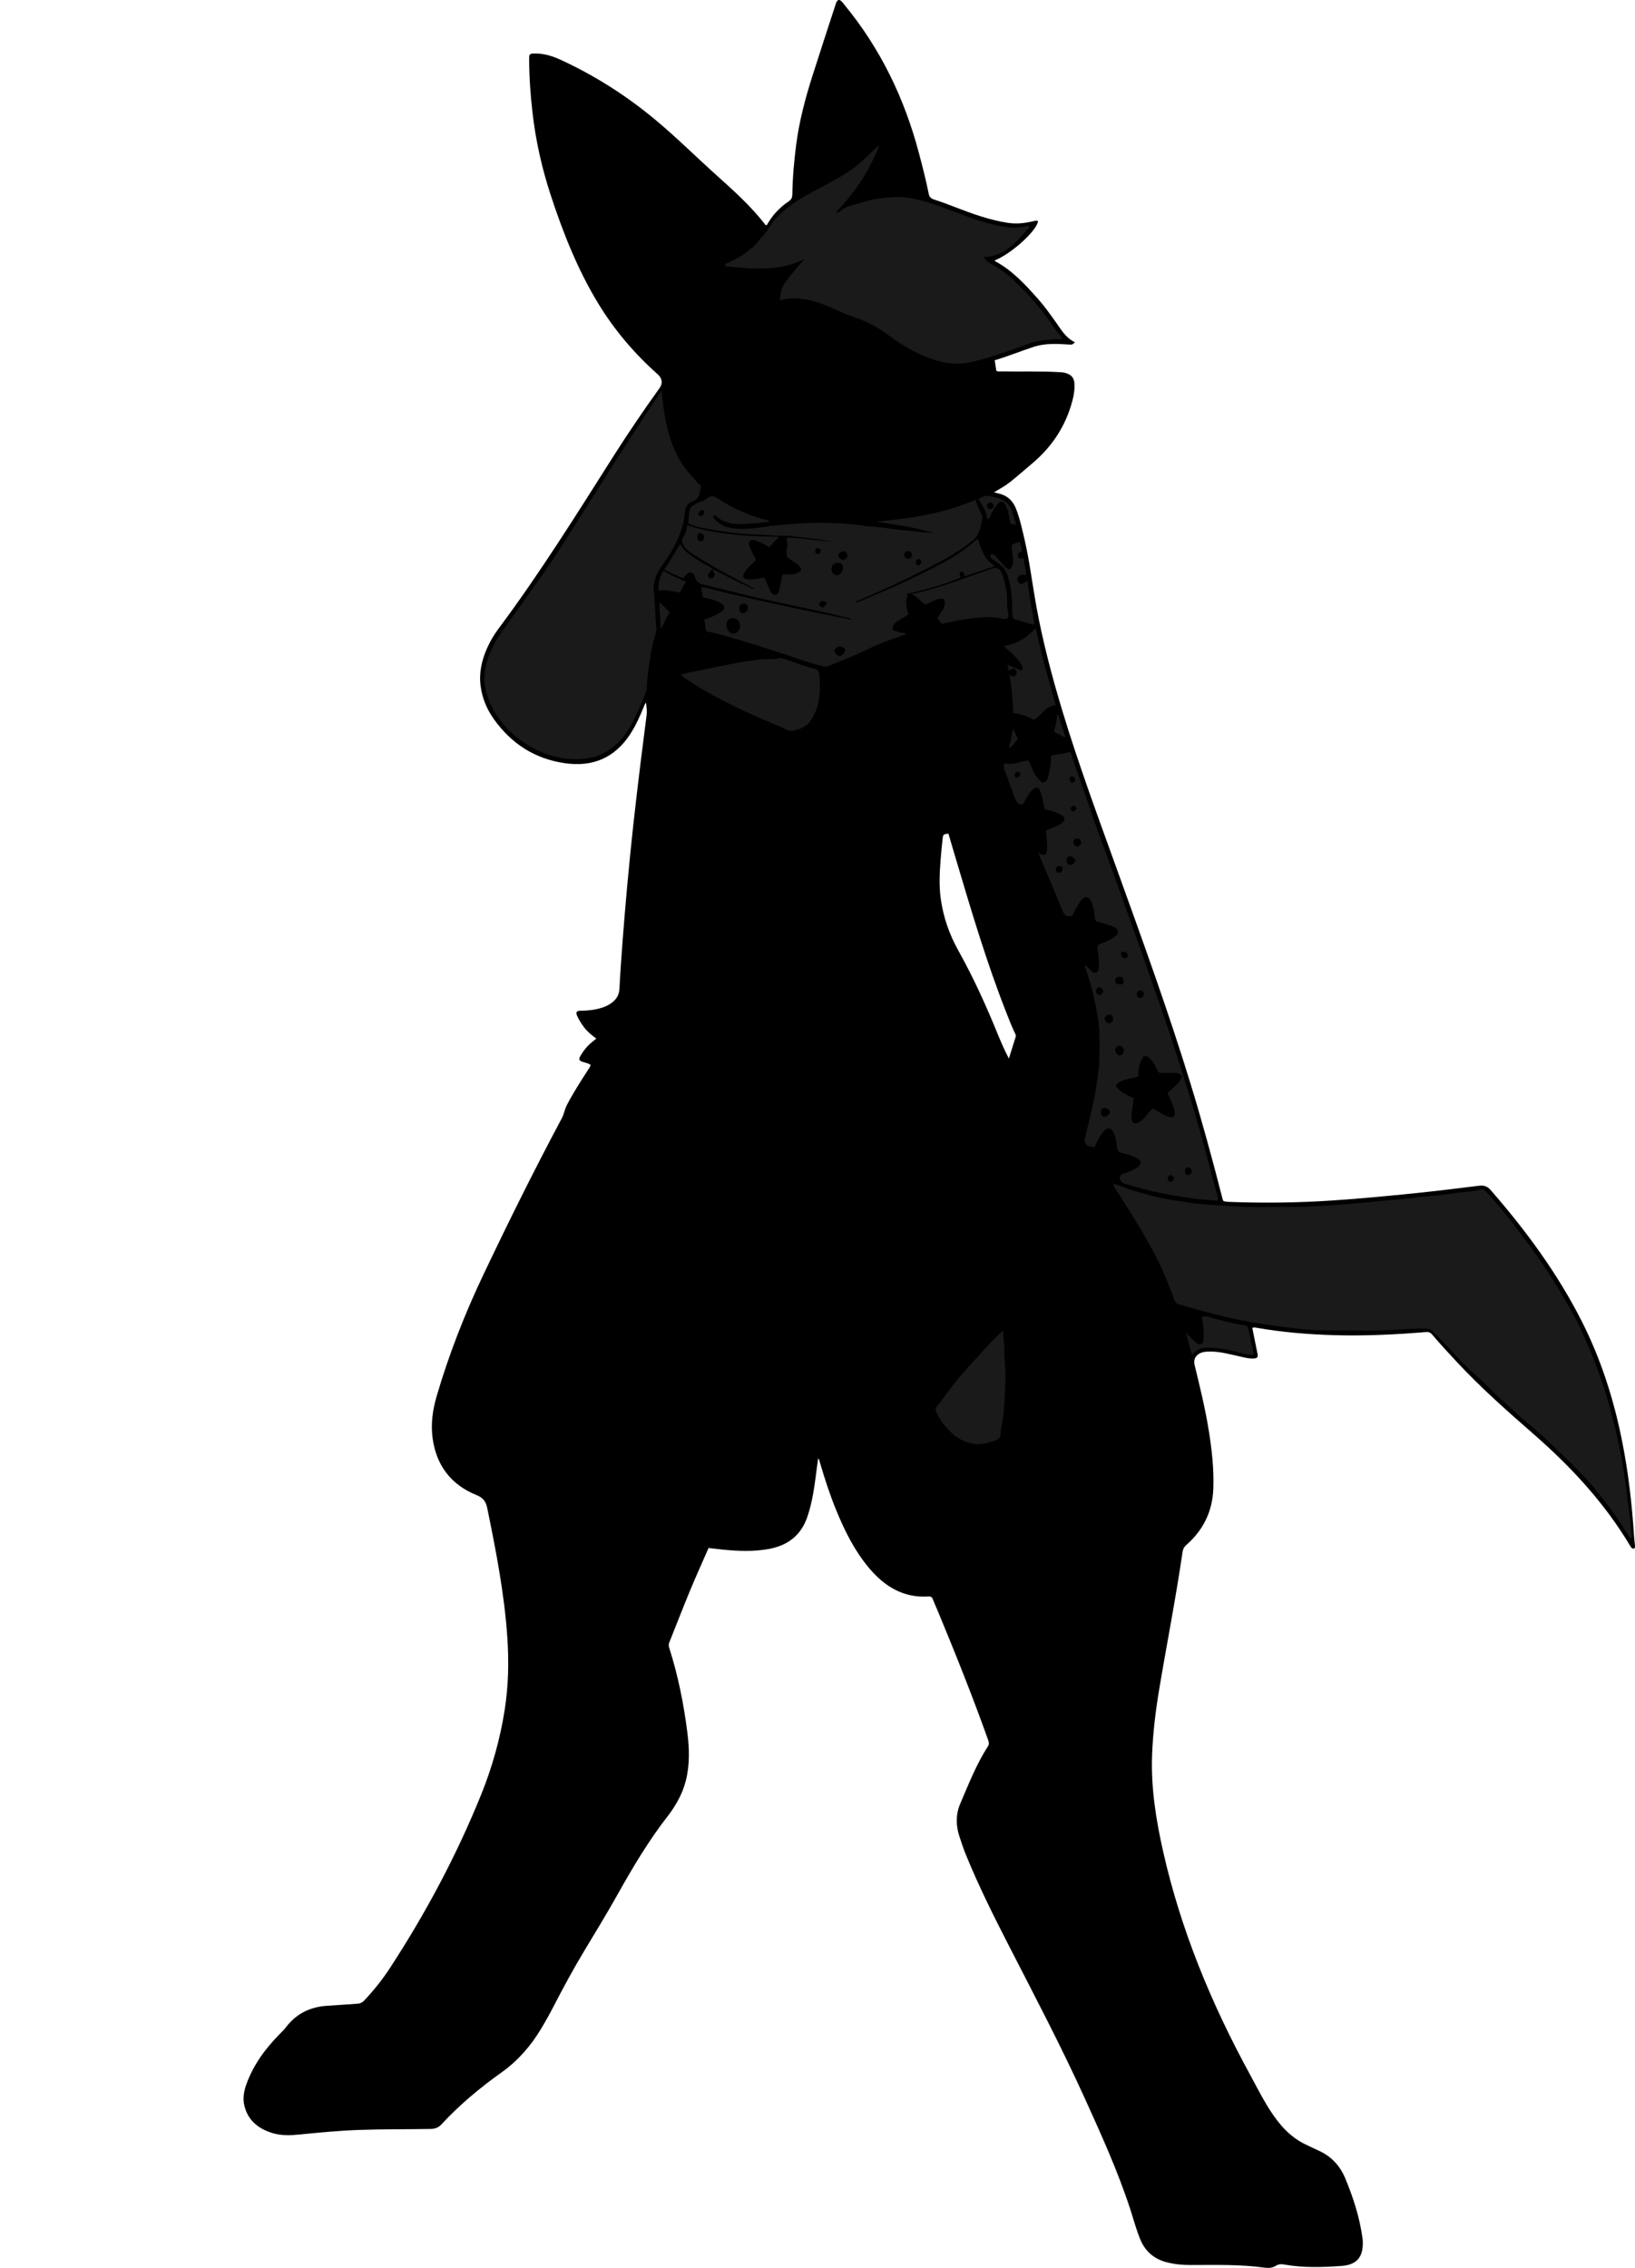 <?xml version="1.0" encoding="utf-8"?>
<!-- Generator: Adobe Illustrator 24.0.2, SVG Export Plug-In . SVG Version: 6.00 Build 0)  -->
<svg version="1.1" id="Layer_1" xmlns="http://www.w3.org/2000/svg" xmlns:xlink="http://www.w3.org/1999/xlink" x="0px" y="0px"
	 viewBox="0 0 1262.13 1750.27" style="enable-background:new 0 0 1262.13 1750.27;" xml:space="preserve">
<style type="text/css">
	.st0{fill:#1A1A1A;}
</style>
<g>
	<path d="M455.91,821.76c-1.83-1.18-3.91-1.56-5.91-2.19c-3.12-1-3.5-2.03-1.8-4.93c2.36-4.02,5.3-7.56,8.93-10.52
		c0.96-0.78,1.92-1.57,3.2-2.61c-3.45-2.52-6.63-5.05-9.14-8.27c-2.24-2.87-4.17-5.94-5.67-9.24c-1.26-2.77-0.47-3.98,2.63-3.97
		c5.53,0,10.96-0.63,16.26-2.25c2.28-0.7,4.45-1.65,6.46-2.93c4.32-2.77,7.04-6.34,7.31-11.82c0.6-12.22,1.49-24.44,2.42-36.64
		c1.08-14.19,2.24-28.39,3.55-42.56c1.47-15.91,3.04-31.82,4.77-47.7c1.74-16.01,3.69-31.99,5.63-47.98
		c1.48-12.14,3.13-24.26,4.61-36.4c0.36-2.96-0.07-5.94-0.41-9.39c-1.19,1.11-1.39,2.16-1.78,3.12c-2.96,7.3-6.17,14.47-10.48,21.09
		c-11.98,18.43-29.11,25.54-50.54,22.42c-23.1-3.36-41.24-15.06-54.71-33.99c-5.42-7.61-8.98-16.09-10.23-25.46
		c-1.38-10.37,0.87-20.1,5.06-29.49c2.35-5.27,5.29-10.22,8.72-14.83c31.94-42.79,60.15-88.06,88.73-133.1
		c11.38-17.93,23.32-35.49,35.71-52.75c2.55-3.56,1.85-7.51-1.43-10.42c-18.06-16.04-33.56-34.25-46.11-54.91
		c-15.9-26.19-27.08-54.46-36.58-83.46c-6.82-20.81-11.6-42.09-14.07-63.84c-1.55-13.66-2.56-27.36-2.57-41.12
		c0-3.94,0.34-4.23,4.24-4.31c7.31-0.16,14.03,2.05,20.54,5.06c25.99,12.02,49.95,27.26,71.99,45.53
		c16.46,13.65,31.63,28.75,47.52,43.03c13.48,12.12,27,24.2,38.14,38.63c0.13,0.16,0.42,0.2,0.85,0.38
		c2.19-3.57,4.41-7.15,7.35-10.22c2.95-3.08,6.09-5.96,9.66-8.27c2.17-1.4,2.85-3.11,2.89-5.58c0.18-12.75,1.32-25.43,2.95-38.08
		c2.31-18.02,6.93-35.49,12.4-52.74c5.88-18.54,11.99-37.01,18-55.52c0.19-0.59,0.37-1.2,0.64-1.76c1-2.11,2.34-2.34,4.05-0.67
		c0.62,0.61,1.11,1.35,1.67,2.02c28.11,33.95,46.81,72.63,58.02,115.11c2.74,10.37,5.43,20.75,7.53,31.27
		c0.49,2.47,1.67,3.7,4.12,4.48c12.11,3.89,23.75,9.13,35.9,12.93c6.79,2.12,13.65,3.91,20.7,5.02c6.55,1.03,12.94,0.45,19.31-1.06
		c1.43-0.34,2.87-0.88,4.36-0.26c-0.74,7.26-20.36,25.09-33.31,30.32c0.04,0.22,0.02,0.57,0.14,0.63
		c13.4,7.15,23.4,18.17,33.29,29.3c4.9,5.52,9.17,11.53,13.45,17.54c4.17,5.85,7.73,12.3,14.78,15.67c-1.47,2.37-3.34,1.9-5.14,1.79
		c-9-0.58-18.01-1-26.74,1.88c-9.94,3.28-19.63,7.24-29.91,10.3c0.42,2.8,0.82,5.45,1.22,8.08c1.36,0.85,2.76,0.46,4.09,0.49
		c14.99,0.33,30-0.28,44.98,0.63c1.49,0.09,2.97,0.2,4.43,0.63c4.64,1.39,6.64,3.82,6.86,8.6c0.27,5.83-1.11,11.41-2.8,16.9
		c-5.57,18.09-16.16,32.97-30.54,44.9c-5.45,4.52-10.72,9.29-16.28,13.68c-3.81,3.01-8.04,5.38-12.53,8.01
		c1.39,0.34,2.33,0.6,3.28,0.81c6.79,1.45,11.31,5.53,13.78,11.96c3.05,7.95,4.84,16.24,6.73,24.5c3.8,16.56,5.79,33.43,8.81,50.12
		c4.96,27.4,12.05,54.28,20.09,80.92c12.83,42.53,28.37,84.13,43.41,125.9c19.31,53.62,38.77,107.19,55.49,161.7
		c8.89,28.98,16.88,58.2,24.39,87.56c0.31,1.2,0.5,2.43,1.19,3.5c1.71,0.56,3.46,0.6,5.19,0.66c26.24,0.95,52.46,0.63,78.68-1.11
		c21.31-1.41,42.57-3.42,63.81-5.61c16.51-1.7,33-3.7,49.47-5.76c3.79-0.47,6.43,0.26,9.09,3.31
		c27.19,31.19,51.6,64.29,70.35,101.31c14.86,29.36,24.76,60.42,31.16,92.64c4.79,24.16,7.62,48.57,9.17,73.14
		c0.16,2.49,0.48,4.97,0.74,7.46c0.1,0.93,0.04,1.83-1.01,2.14c-0.81,0.24-1.42-0.3-1.91-0.89c-0.31-0.38-0.58-0.82-0.83-1.24
		c-19.74-33.1-45.56-60.92-74.44-86.14c-20.62-18-41.14-36.12-59.78-56.23c-6.29-6.78-12.61-13.54-18.56-20.62
		c-1.33-1.58-2.58-2.16-4.76-1.98c-23.67,1.96-47.39,3.11-71.15,2.4c-19.99-0.59-39.89-2.23-59.61-5.69
		c-0.97-0.17-1.95-0.43-3.37,0.05c1.05,5.25,2.11,10.55,3.17,15.85c0.27,1.34,0.6,2.68,0.86,4.02c0.53,2.78-0.07,3.62-2.99,3.77
		c-4.05,0.21-7.9-0.99-11.8-1.82c-6.95-1.49-13.81-3.46-21-3.51c-2.75-0.02-5.51-0.03-8.11,1.08c-3.99,1.71-5.68,5.09-4.66,9.27
		c4.12,16.97,8.28,33.93,11.03,51.19c2.32,14.57,3.94,29.21,3.43,44.01c-0.61,17.57-7.61,32.1-20.79,43.64
		c-1.71,1.5-2.61,3.03-2.94,5.28c-5.21,35.68-12.2,71.06-18.14,106.62c-2.76,16.51-4.76,33.12-5.4,49.87
		c-0.98,25.42,2.96,50.24,8.53,74.93c13.65,60.49,37.09,117.12,66.67,171.39c4.6,8.44,8.92,17.03,13.95,25.23
		c3,4.91,6.25,9.65,9.96,14.05c5.63,6.68,12.23,12.11,20.23,15.76c2.95,1.35,5.83,2.85,8.8,4.15c9.88,4.34,16.8,11.62,20.91,21.47
		c6.21,14.89,11.14,30.19,13.35,46.24c0.3,2.21,0.32,4.5,0.13,6.73c-0.75,9.08-5.82,13.99-16.24,14.74
		c-14.83,1.06-29.69,1.56-44.44-1.11c-2.25-0.41-4.28-0.29-6.4,1.05c-2.46,1.57-5.51,1.83-8.36,1.43
		c-19.02-2.67-38.15-2.07-57.26-2.07c-6.25,0-12.47-0.53-18.56-2.12c-9.58-2.49-16.4-8.15-20.27-17.33
		c-3.26-7.72-5.32-15.83-7.92-23.77c-9.65-29.47-22.44-57.64-35.23-85.81c-18.07-39.79-38.43-78.44-58.37-117.31
		c-11.73-22.87-23.24-45.86-32.98-69.68c-2.03-4.96-3.76-10.04-5.39-15.15c-2.68-8.42-2.68-16.82,0.79-24.91
		c6.44-15.01,12.37-30.29,21.29-44.1c1.24-1.91,0.78-3.42,0.14-5.24c-11.94-33.5-25.14-66.5-38.79-99.32
		c-1.25-2.99-2.62-5.94-3.77-8.97c-0.62-1.64-1.49-2.36-3.31-2.24c-19.48,1.3-34.05-7.75-46.06-22.06
		c-11.05-13.16-18.59-28.34-25.09-44.1c-5-12.12-9.03-24.58-12.72-37.15c-0.31-1.06-0.41-2.19-1.4-3.29
		c-1.35,9.43-2.29,18.68-3.95,27.83c-1.05,5.77-2.42,11.45-4.28,17.03c-4.9,14.67-15.33,22.52-30.23,25.15
		c-11.94,2.11-23.89,1.58-35.85,0.35c-3.34-0.34-6.66-0.76-10.27-1.18c-4.88,11.18-9.88,22.18-14.5,33.33
		c-5.44,13.14-10.53,26.42-15.83,39.61c-0.55,1.36-0.56,2.52-0.11,3.92c6.87,21.45,11.28,43.45,14.09,65.76
		c1.55,12.3,1.88,24.66-1.19,36.87c-1.41,5.61-3.57,10.9-6.4,15.92c-2.15,3.81-4.48,7.53-7.17,10.97
		c-15.13,19.35-27.6,40.4-39.57,61.78c-8.17,14.6-16.96,28.85-25.55,43.2c-8.28,13.82-15.97,27.97-23.35,42.29
		c-3.09,5.99-6.39,11.87-9.86,17.65c-7.89,13.12-17.79,24.43-30.28,33.35c-16.73,11.94-32.48,25-46.44,40.13
		c-2.4,2.6-5.08,3.53-8.56,3.59c-18.24,0.3-36.49,0.09-54.73,0.73c-15.37,0.54-30.65,1.98-45.94,3.51
		c-7.23,0.73-14.53,1.04-21.56-1.16c-10.63-3.33-18.59-9.65-21.38-20.99c-1.38-5.62-0.4-11.19,1.53-16.56
		c5.46-15.25,14.92-27.87,26.18-39.26c1.5-1.51,3.02-2.97,4.31-4.68c8.14-10.8,19.16-15.98,32.51-16.71
		c7.61-0.42,15.2-1.09,22.81-1.54c2.15-0.13,3.74-0.98,5.2-2.52c7.41-7.83,14.1-16.24,19.98-25.25
		c27.61-42.36,51.33-86.79,70.28-133.69c8.58-21.23,14.72-43.2,18.22-65.85c2.82-18.23,3.21-36.55,1.99-54.94
		c-2.25-33.84-8.73-67.01-15.52-100.16c-1.11-5.42-3.26-8.08-8.34-10.14c-19.71-8.01-31.03-22.94-33.87-44
		c-1.49-11.04,0.09-21.93,3.22-32.58c9.41-32.03,21.52-63.05,35.83-93.16c19.39-40.8,39.47-81.28,60.75-121.15
		c1.67-3.12,2.21-6.94,3.93-10.24c4.74-9.1,10.27-17.71,15.82-26.32C454.34,824.94,455.57,823.63,455.91,821.76z M732.1,643.31
		c-3.94,0.62-4.07,0.61-4.44,3.86c-0.62,5.45-1.13,10.92-1.56,16.39c-0.76,9.84-1.27,19.67,0.04,29.52
		c1.92,14.4,6.6,27.91,13.65,40.52c11.64,20.83,21.46,42.49,30.44,64.57c2.53,6.22,5.22,12.38,8.58,18.77
		c1.83-5.89,3.49-11.35,5.24-16.79c0.41-1.28-0.29-2.2-0.74-3.16c-2.41-5.07-4.44-10.3-6.49-15.52
		c-14.99-38.07-26.62-77.25-38.29-116.42C736.37,657.79,734.24,650.53,732.1,643.31z"/>
</g>
<g>
	<path class="st0" d="M859.9,913.8c4.8,1.07,9.15,3.26,13.75,4.66c10.64,3.23,21.33,6.17,32.36,7.86c7.65,1.17,15.27,2.38,23,3.05
		c7.15,0.62,14.31,0.94,21.44,1.5c16.7,1.29,33.4,0.42,50.09,0.54c6.56,0.04,13.15-0.44,19.71-0.77c7.15-0.36,14.32-0.82,21.44-1.52
		c6.85-0.68,13.74-1.05,20.58-1.92c3.75-0.48,7.65-0.62,11.44-1.03c6.23-0.67,12.51-0.87,18.69-2.03c2.52-0.47,5.16-0.58,7.72-0.75
		c9.59-0.67,19.07-2.22,28.61-3.28c4.71-0.52,9.53-0.73,14.18-2.02c1.5-0.41,2.75,0.17,3.98,1.36c4.65,4.48,8.58,9.6,12.75,14.49
		c5.48,6.44,10.54,13.25,15.64,20c9.52,12.6,18.56,25.53,26.77,39.05c6.36,10.48,12.63,21.02,17.85,32.09
		c9.29,19.68,16.97,39.97,22.78,60.99c2.99,10.84,5.58,21.76,7.82,32.74c1.69,8.25,2.93,16.64,4.14,25.02
		c1.28,8.86,2.25,17.77,3.48,26.64c0.71,5.09,0.74,10.29,1.48,15.41c0.05,0.35-0.51,0.79-0.92,1.4
		c-3.71-5.63-7.21-11.18-10.97-16.55c-4.85-6.93-9.94-13.68-15.29-20.26c-9.69-11.93-20.81-22.47-31.84-33.05
		c-8.01-7.68-16.18-15.26-24.9-22.18c-2.51-1.99-4.79-4.31-7.13-6.49c-3.73-3.47-7.54-6.85-11.33-10.23
		c-6.06-5.39-11.38-11.54-17.49-16.8c-12.02-10.34-21.88-22.79-33.3-33.72c-2.19-2.1-3.92-2.75-6.57-2.75
		c-7.33,0.02-14.67,0.48-21.96,0.94c-19.2,1.22-38.4,0.39-57.59,0.44c-6.87,0.02-13.83-0.69-20.68-1.48
		c-11.68-1.35-23.34-2.91-34.94-4.99c-15.18-2.72-30.06-6.52-44.87-10.71c-3.28-0.93-6.52-2.02-9.81-2.89
		c-1.85-0.48-2.83-1.5-3.48-3.3c-4.79-13.37-10.27-26.46-17.07-38.94c-6.2-11.38-12.84-22.51-19.85-33.43
		c-3.17-4.94-6.19-9.97-9.45-14.85C859.89,915.63,859.35,915.04,859.9,913.8z"/>
	<path class="st0" d="M510.87,301.27c0.71,10.89,2.22,21.57,5.01,32c3.47,12.94,9.06,24.83,18.56,34.59c2.3,2.36,3.88,5.4,6.92,7.01
		c-0.35,1.57-0.74,2.98-0.98,4.41c-0.61,3.66-1.99,6.43-6,7.67c-3.85,1.19-5.35,4.82-5.67,8.39c-1.42,15.58-8.62,28.6-17.49,40.95
		c-4.42,6.16-7.47,13.02-6.49,20.59c1.19,9.21,0.98,18.47,1.88,27.68c0.31,3.23-1.28,6.66-2.12,9.97
		c-1.72,6.77-2.77,13.66-3.69,20.58c-0.69,5.26-1.45,10.5-1.47,15.82c-0.01,2.01-0.97,3.83-1.68,5.59
		c-2.5,6.24-5.12,12.45-8.11,18.46c-3.51,7.05-7.6,13.82-13.51,19.18c-6.16,5.59-13.2,9.55-21.61,10.9
		c-13.17,2.11-25.66,0.09-37.79-5.29c-9.1-4.04-17.18-9.56-24.11-16.57c-9.5-9.62-16.09-21.04-18.27-34.53
		c-0.95-5.88,0.12-11.83,1.59-17.61c2.55-10.02,8.03-18.54,13.94-26.82c9.81-13.75,19.67-27.46,29.39-41.28
		c10.84-15.42,20.6-31.54,30.79-47.38c12.51-19.44,24.54-39.17,37.22-58.51C495,325.15,502.74,313.14,510.87,301.27z"/>
	<path class="st0" d="M820.07,260.71c-1.02,1.7-2.55,1.11-3.82,1.09c-4.96-0.08-9.81,0.62-14.69,1.41
		c-6.49,1.04-12.31,3.94-18.4,6.05c-11.53,4-23.09,8-35.05,10.45c-10.62,2.17-20.93,0.39-31.07-3.46
		c-9.81-3.73-18.9-8.59-27.33-14.81c-9.27-6.84-18.9-13.05-30.03-16.59c-7.69-2.45-14.84-6.27-22.33-9.26
		c-8.88-3.54-18-5.84-27.64-5.21c-2.41,0.16-4.8,0.82-7.56,1.31c0.07-5.38,1.38-10.35,4.64-14.64c4.53-5.97,9.28-11.76,14.55-17.28
		c-19.96,10-40.78,7.92-61.81,5.55c0.34-2.19,1.85-2.25,2.84-2.69c7.27-3.17,13.84-7.44,19.67-12.75c2.44-2.22,4.23-5.14,6.55-7.52
		c4.57-4.67,7.14-10.8,11.85-15.42c6.3-6.18,13.31-11.29,20.95-15.57c8.76-4.91,17.69-9.51,26.43-14.46
		c7.28-4.13,14.06-9,20.1-14.83c3.56-3.43,7.01-6.98,10.96-10.13c-7.57,19.58-18.91,36.69-33.43,51.69
		c1.31,1.38,2.35,0.09,2.75-0.31c4.05-4.06,9.56-4.86,14.62-6.32c5.72-1.65,11.42-3.62,17.48-4.06c5.35-0.38,10.55-1.25,16.06-0.81
		c13.3,1.05,25.45,5.69,37.7,10.29c11.42,4.29,22.77,8.84,34.75,11.37c7.95,1.68,15.99,2.93,24.06,0.47
		c0.31-0.09,0.72,0.01,1.04,0.14c0.21,0.08,0.34,0.35,0.78,0.83c-9.74,10.6-18.3,22.83-35.24,23.11c1.76,3.35,4.81,4.86,7.65,6.45
		c6.39,3.58,12.01,8.08,17.25,13.17c11.3,10.95,21.42,22.85,30.11,35.98C816.1,256.4,818.22,258.5,820.07,260.71z"/>
	<path class="st0" d="M550.26,439.49c4.43,1.52,8.39,3.97,12.48,6.19c5.82,3.15,12.09,5.41,17.84,8.71
		c0.44,0.25,0.95,0.24,1.69-0.17c-6.89-3.65-13.64-7.18-20.34-10.8c-9.69-5.23-19.2-10.76-28.46-16.72
		c-1.45-0.93-2.75-2.17-3.91-3.35c-2.53-2.57-4.34-5.41-1.87-9.42c1.53-2.5,2.57-5.46,2.7-8.47c23.28,7.22,46.78,8.52,71.09,8.77
		c-1.64,1.68-2.94,2.95-4.17,4.27c-1.19,1.28-2.32,2.62-3.38,3.82c-3.96-2.39-7.64-4.19-11.63-5.46c-1.69-0.54-2.61,0.11-3.59,0.86
		c-1.02,0.78-0.69,1.97-0.3,3.08c1.08,3.12,2.38,6.14,4.17,8.92c1.06,1.65,0.82,2.83-0.63,4.2c-2.71,2.54-5.5,5.05-7.44,8.28
		c-1.7,2.83-0.65,4.75,2.7,4.88c4.19,0.17,8.36,0,12.67-1.56c1.33,2.92,2.64,5.77,3.95,8.63c0.05,0.11,0,0.26,0.05,0.37
		c0.93,2.02,1.79,4.33,4.37,4.5c3.01,0.2,2.91-2.69,3.42-4.47c1-3.51,1.52-7.16,2.29-11.01c4.87-0.7,10.61,1.04,14.69-3.69
		c-1.02-2.65-2.75-4.4-5.07-5.78c-2.21-1.31-4.24-2.92-6.18-4.27c0-2.51-0.72-5.28,0.18-7.34c1.15-2.64-1.1-4.85,0.22-7.62
		c12.05,0.59,24.16,2.43,36.34,3.59c-5.83-1.14-11.65-2.15-17.52-2.93c-5.72-0.76-11.54-0.79-17.19-2.09
		c-0.36-0.08-0.75-0.07-1.12-0.04c-8.6,0.5-17.14-0.7-25.72-0.92c-6.97-0.18-13.98-0.92-20.95-1.91c-6.68-0.95-13.37-1.8-19.96-3.22
		c-3.55-0.76-7.17-1.49-10.38-3.59c0.56-3.29,0.14-6.61,1.03-9.85c0.41-1.49,0.95-2.55,2.27-3.49c1.94-1.36,4.01-2.42,6.18-3.21
		c1.75-0.63,3.63-1.22,4.93-2.38c3.29-2.95,5.95-1.73,9.1,0.32c11.45,7.48,23.8,13,37.13,16.22c0.49,0.12,0.96,0.16,1.35,0.54
		c0.25,0.25,0.55,0.44,0.89,0.71c-8.06,1.08-16.01,1.95-24.06,1.82c-6.26-0.1-11.89-1.47-16.73-5.6c-0.68-0.58-1.56-1.15-2.84-1.05
		c-0.05,1.62,0.78,2.74,1.85,3.74c3.39,3.17,7.22,5.17,11.94,5.97c4.48,0.76,8.93,0.78,13.36,0.54c5.51-0.3,10.99-1.18,16.46-1.97
		c2.31-0.34,4.7-0.58,6.95-0.72c4.07-0.26,8.15-0.76,12.2-1.09c9.96-0.83,19.92-0.92,29.85-0.49c7.85,0.34,15.77,0.64,23.57,2.02
		c2.78,0.49,5.64,0.38,8.48,0.72c5.98,0.71,11.95,1.46,17.91,2.3c5.36,0.75,10.84,0.79,16.17,1.68c4.01,0.67,8.09,0.22,12.05,1.17
		c-14.62-4.89-29.87-6.6-45.02-9.07c26.2-2.4,52.09-6.03,76.66-16.85c1.22,4.16,2.76,7.47,4.5,10.67c0.99,1.82,0.89,3.75,0.54,5.45
		c-1.19,5.68-2.15,11.19-7.34,15.42c-14.83,12.08-31.99,19.97-48.89,28.35c-12.71,6.31-25.61,12.24-38.77,17.59
		c-0.92,0.38-2.05,0.66-2.89,2.02c3.61-0.88,6.65-2.39,9.73-3.68c13.09-5.48,26.12-11.11,38.86-17.39
		c11.98-5.9,23.97-11.73,34.93-19.45c3.83-2.7,7.24-5.88,11.1-8.79c2.86,7.88,4.9,16.25,13.46,20.96
		c-8.36,2.79-16.04,5.36-24.03,8.03c0.65-1.93-0.15-3.05-1.89-3.76c-2.31,1.15-1.35,2.95-0.77,4.72
		c-13.64,5.62-27.82,9.47-42.18,12.69c0.2,0.75,0.87,0.45,1.46,0.91c-2.66,4.89-0.57,9.83,0.3,14.77c-3.15,2.02-6.22,3.99-9.3,5.95
		c-1.33,0.84-2.15,2.13-2.57,3.53c-0.41,1.37-0.25,2.76,1.62,3.15c2.26,0.47,4.32,1.87,6.77,1.53c0.67-0.09,1.2,0.23,1.66,1.03
		c-4.37,1.94-8.98,3.2-13.43,4.84c-5.74,2.13-11.36,4.52-16.85,7.18c-9.91,4.8-20.18,8.73-30.35,12.91
		c-0.96,0.39-1.86,0.12-2.87-0.1c-9.94-2.15-19.42-5.8-29.04-8.96c-17.85-5.87-35.73-11.65-53.92-16.41
		c-2.36-0.62-4.72-1.32-7.11-1.33c-2.16-2.72-0.57-6.16-2.43-9.04c4.54-1.81,8.85-3.39,12.78-5.81c3.99-2.46,4.17-4.83,0.19-7.24
		c-3.6-2.17-7.68-3.17-11.73-4.02c-1.66-0.35-2.54-0.9-2.4-2.6c0.16-1.83-1.63-3.48-0.09-5.87c37.82,9.55,76.23,17.52,114.7,25.23
		c0.06-0.26,0.11-0.52,0.17-0.77c-6.63-1.6-13.24-3.26-19.89-4.77c-7.26-1.65-14.56-3.16-21.85-4.74
		c-11.22-2.43-22.46-4.76-33.64-7.35c-11.65-2.71-23.25-5.65-34.84-8.59c-0.85-0.22-1.71-0.22-2.54-0.45
		c-3.47-0.97-6.61-1.61-7.73-6.32c-1.07-4.5-5.03-4.45-7.78-0.41c-0.28,0.4-0.43,0.88-0.93,1.16c-2.76,0.03-4.85-1.95-7.38-2.74
		c-2.53-0.78-4.82-2.32-7.6-3.72c4.45-6.39,8.16-12.91,12.27-19.63c4.28,7.43,11.38,10.7,17.78,14.88c2.53,1.65,5.63,2.41,7.62,4.88
		c-1.97-0.18-1.92,1.94-3.07,2.75c-1.16,0.82-1.06,2.22-0.19,3.3c0.83,1.02,2.18,1.02,3.03,0.33c0.96-0.77,1.94-1.87,1.3-3.43
		C551.02,441.53,550.22,440.67,550.26,439.49z M565.86,477.06c-3.17-0.04-4.92,1.68-5.04,4.97c-0.13,3.44,2.41,6.92,5.11,7.02
		c2.78,0.1,5.35-2.7,5.39-5.89C571.37,479.73,569.02,477.1,565.86,477.06z M650.81,438.29c-0.07-2.52-1.3-3.96-3.38-3.97
		c-3.49-0.02-5.64,1.87-5.61,4.92c0.02,2.65,2.21,4.92,4.58,4.75C648.5,443.84,650.88,440.76,650.81,438.29z M652.33,501.45
		c-0.11-1.91-2.38-1.93-3.88-2.52c-1.46-0.57-4.26,1.71-4.36,3.15c-0.11,1.51,2.03,4,3.56,4.14
		C649.72,506.43,652.19,504.2,652.33,501.45z M577.32,469.17c-0.01-2.27-1.21-3.41-3.5-3.35c-1.85,0.05-3.48,1.89-3.14,4.11
		c0.22,1.44,0.55,3.29,2.74,3.38C575.3,473.38,577.33,471.24,577.32,469.17z M651.28,425.31c-2.07,0.07-4.54,2.38-4.13,3.59
		c0.56,1.66,1.69,3.01,3.64,3.14c1.57,0.1,3.87-2.14,3.43-3.51C653.7,426.92,652.88,425.3,651.28,425.31z M704.11,428.1
		c-0.44-1.66-1.33-2.92-3.28-2.74c-1.65,0.16-2.76,1.14-2.74,2.9c0.02,1.9,1.11,3.01,3.01,3.01
		C703.05,431.27,703.87,429.98,704.11,428.1z M540.49,411.09c-2.28,1.3-2.62,3.06-1.88,4.92c0.37,0.92,1.21,1.98,2.53,1.75
		c1.3-0.23,2.24-1.12,2.39-2.43C543.77,413.09,542.56,411.76,540.49,411.09z M632.01,466.67c2.89,3.04,3.1,2.99,6.55-1.36
		C634.76,463.05,634.08,463.17,632.01,466.67z M633.56,424.97c-0.01-1.23-0.8-1.84-2.31-1.92c-1.61-0.08-1.96,1.31-1.98,2.12
		c-0.02,1.03,0.3,2.46,2.06,2.39C632.88,427.51,633.58,426.78,633.56,424.97z M709.63,431.34c-2.64,0.48-3.09,2.12-2.38,3.89
		c0.52,1.3,2.12,1.36,3.06,0.45C711.91,434.14,711.17,432.67,709.63,431.34z M543.43,394.01c-2.34-0.52-3.8,0.26-4.27,2.36
		c-0.25,1.09,0.6,2.01,1.7,1.87C543.07,397.96,543.84,396.46,543.43,394.01z"/>
	<path class="st0" d="M837.74,744.68c1.71,1.68,3.13,3.19,4.69,4.55c1,0.88,2.2,1.95,3.61,1.4c1.47-0.58,1.95-1.91,2.08-3.61
		c0.33-4.64,0.16-9.21-0.75-13.77c-0.24-1.19-0.04-2.47-0.04-3.83c3.96-1.99,8.33-2.98,11.9-5.61c0.19-0.14,0.52-0.14,0.66-0.31
		c1.21-1.47,3.64-2.28,3.08-4.72c-0.48-2.1-2.33-3.19-4.19-3.85c-3.44-1.23-6.81-2.66-10.48-3.2c-2.03-0.3-3.09-1.66-3.27-3.82
		c-0.31-3.66-0.82-7.29-2.22-10.73c-0.09-0.22-0.06-0.5-0.16-0.72c-0.79-1.71-1.72-3.64-3.57-4.01c-2.12-0.42-3.72,1.29-4.85,2.89
		c-2.61,3.69-4.87,7.62-6.63,11.72c-4.12,0.3-5.71-0.17-7.24-3.89c-6.16-14.98-12.52-29.88-18.92-45.09c5.5,3.1,6.7,2.21,6.92-4.07
		c0.15-4.35-0.72-8.62-0.85-12.97c3.84-2.2,8.18-2.88,11.67-5.52c3.56-2.7,3.56-4.94-0.57-6.96c-3.84-1.88-7.88-3.27-12.33-3.96
		c-0.58-4.69-1.57-9.32-3.23-13.8c-1.29-3.47-3.11-3.95-5.92-1.44c-2.91,2.6-4.31,6.23-6.42,9.38c-0.47,0.7-0.43,1.77-1.76,2.11
		c-3.47,0.17-4.43-2.37-5.66-5.39c-2.81-6.9-4.89-14.07-7.77-20.94c-0.76-1.82-1.04-3.68,0.2-5.45c6.27,1.7,11.91-1.42,17.92-2.29
		c2.66,3.72,3.29,8.58,6.28,12.3c0.76,0.95,1.55,1.9,2.35,2.81c0.99,1.11,2.01,2.43,3.76,1.85c1.83-0.61,2.57-2.25,2.98-3.96
		c1.31-5.37,2.43-10.78,2.33-16.56c4.74-1.61,9.91-1.17,14.56-3.13c1.29,1.72,1.59,3.82,2.27,5.76c3.48,9.9,6.91,19.82,10.35,29.73
		c3.73,10.71,7.23,21.5,11.24,32.11c5.95,15.75,11.53,31.63,17.26,47.46c5.77,15.94,11.49,31.91,17.09,47.92
		c4.68,13.36,9.18,26.78,13.93,40.12c4.99,14.03,9.4,28.25,13.93,42.43c6.72,21.02,13.09,42.16,18.79,63.49
		c3.05,11.43,6.01,22.88,9.19,34.28c0.84,3.01,0.07,3.67-3.02,3.1c-3.28-0.61-6.63-0.44-9.96-0.83c-10.73-1.25-21.34-2.99-31.93-5.1
		c-9.12-1.82-18.01-4.41-26.9-7.07c-1.87-0.56-3.18-1.58-3.54-3.55c-0.35-1.88-0.04-3.26,2.19-3.92c3.99-1.19,7.81-2.83,11.26-5.23
		c3.29-2.29,3.22-4.81-0.25-6.8c-3.32-1.9-6.88-3.08-10.63-3.9c-4.25-0.93-4.26-1.47-4.97-5.9c-0.65-4.05-1.1-8.25-3.64-11.76
		c-1.45-2-3.3-2.25-5.2-0.63c-3.18,2.72-4.94,6.4-6.79,10.02c-0.61,1.19-1.19,2.4-1.77,3.57c-2.7-0.71-5.74-0.27-7.21-3.54
		c-0.45-1.01-0.48-1.57-0.23-2.6c2.57-10.68,5.21-21.35,7.41-32.11c1.12-5.51,1.76-11.15,2.65-16.7
		c1.65-10.27,1.37-20.55,1.31-30.83c-0.05-9.62-1.97-19.02-3.98-28.39c-1.82-8.48-4.19-16.79-7.17-24.94
		C837.49,745.94,837.65,745.53,837.74,744.68z M875.47,847.95c-0.81,1.01-0.64,2.32-0.78,3.43c-0.51,3.9-1.47,7.79-1.14,11.76
		c0.31,3.72,2.43,4.94,5.46,2.99c1.83-1.18,3.71-2.32,5.06-4.23c1.75-2.47,3.87-4.69,6.39-6.77c1.3,1.86,3.5,2.47,5.3,3.68
		c1.91,1.3,3.98,2.34,6.25,3.02c3.89,1.16,5.42-0.15,4.66-4.19c-0.11-0.6-0.27-1.19-0.46-1.77c-1.36-4.18-2.73-8.35-5.04-12.22
		c2.14-1.94,4.19-3.8,6.24-5.65c2.22-2,3.91-4.37,5.13-7.15c-1.27-1.73-2.78-2.85-4.96-2.84c-4.31,0.01-8.63,0-12.64,0
		c-2.61-3.59-3.89-7.92-7.26-11.01c-3.29-3.02-4.76-2.84-6.65,1.34c-1.74,3.85-2.4,7.94-2.3,12.35c-5.65,2.53-12.88,1.22-17.39,7.07
		C864.31,843.45,870.42,844.59,875.47,847.95z M867.54,810.69c-0.03-1.77-2.07-3.9-3.64-3.59c-1.83,0.36-2.95,1.57-3.08,3.5
		c-0.1,1.46,1.92,3.81,3.29,3.9C866.04,814.61,867.57,812.92,867.54,810.69z M852.7,861.76c1.94-0.03,4.17-1.97,4.17-3.37
		c0-1.4-2.23-3.34-3.87-3.38c-2.07-0.04-3.55,1.36-3.12,3.5C850.18,860.01,850.28,862.31,852.7,861.76z M823.3,664.32
		c0.07,1.98,1.46,3.44,3.22,3.18c1.86-0.28,3.08-1.55,3.46-3.32c0.27-1.28-2.31-3.43-3.77-3.38
		C824.39,660.86,823.22,662.27,823.3,664.32z M867.18,759.47c0.51-3.89-0.43-5.68-2.98-5.69c-2.02-0.01-3.42,1.24-3.4,3.04
		C860.84,759.3,862.58,760.02,867.18,759.47z M859.28,786.29c-0.05-2-1.35-3.44-3.14-3.24c-1.88,0.22-3.03,1.51-3.53,3.22
		c-0.31,1.06,2.07,3.41,3.27,3.47C857.7,789.82,859.33,788.17,859.28,786.29z M829.79,647.34c-1.19,1.76-2.11,3.4-0.13,5.19
		c1.07,0.97,2.24,1.07,3.35,0.34c1.34-0.88,1.88-2.14,1.34-3.81C833.51,646.49,831.52,647.43,829.79,647.34z M914.68,902.03
		c0.51,1.56-0.8,3.62,1.38,4.59c1.39,0.62,2.7-0.07,3.51-1.33c0.85-1.3,0.6-2.48-0.5-3.65C917.46,899.94,916.26,901.2,914.68,902.03
		z M851.86,765.26c-0.81-1.77-1.2-3.56-3.58-3.24c-1.59,0.22-2.07,1.61-2.23,2.59c-0.33,1.99,1.2,2.89,3.22,3.43
		C850.03,767.24,850.86,766.34,851.86,765.26z M883.2,767.33c-0.36-1.53-1.28-2.81-2.8-2.9c-1.57-0.09-2.89,1.21-2.91,2.66
		c-0.02,1.3,0.54,3.12,2.43,3.1C881.64,770.18,882.69,768.96,883.2,767.33z M865.4,734.57c-0.05,3.52,0.75,4.86,2.78,4.94
		c1.52,0.06,2.34-0.61,2.35-2.19C870.54,735.11,869.05,734.26,865.4,734.57z M817.53,668.16c-1.25,0.71-2.71,0.97-2.52,3
		c0.16,1.71,0.89,2.56,2.55,2.33c1.61-0.22,2.65-1.15,2.73-2.92C820.37,668.61,818.69,668.8,817.53,668.16z M903.21,906.76
		c-1.26,1.22-2.66,2.07-1.41,4.11c0.57,0.93,1.11,1.11,2,1.12c1.64,0.02,2.2-1.33,2.32-2.4
		C906.32,907.95,904.93,907.23,903.21,906.76z M827.33,604.36c1.86-0.81,3.57-1.46,2.13-4.01c-0.9-1.59-2-1.23-3.03-0.69
		C824.99,600.4,825.33,602.12,827.33,604.36z M787.71,596.48c-2.69-1.35-3.41-1.16-4.29,0.87c-0.55,1.26-0.08,2.33,0.91,2.59
		C787.18,600.66,787.33,598.37,787.71,596.48z M828.61,626.48c1.18-1.26,3.33-2.18,1.62-3.95c-1.92-1.99-2.86,0.25-3.95,1.31
		C826.67,625.08,827.51,625.62,828.61,626.48z"/>
	<path class="st0" d="M525.39,520.84c4.84-1.56,9.39-2.32,13.88-3.27c9.2-1.94,18.41-3.85,27.64-5.67
		c5.89-1.16,11.89-1.78,17.8-2.76c5.66-0.94,11.38,0.24,16.98-1.2c1.47-0.38,3.33,0.55,4.95,1.05c7.56,2.35,14.83,5.62,22.65,7.21
		c2.91,0.59,3.11,3.5,3.27,5.58c0.96,12.08,0.31,24.02-6.79,34.43c-3.33,4.89-8.83,6.92-14.55,7.78c-2.94,0.44-5.29-1.74-7.86-2.77
		c-17.72-7.16-35.1-15.08-51.95-24.11C542.61,532.39,533.98,527.34,525.39,520.84z"/>
	<path class="st0" d="M774.6,1027.26c-0.61,4.44,0.77,8.75,0.7,13.17c-0.15,9.45,1.34,18.85,0.74,28.3
		c-0.67,10.56-0.68,21.17-2.85,31.61c-0.42,2-0.84,4.15-0.79,6.18c0.07,2.89-1.31,4.12-3.76,4.97c-4.4,1.54-8.71,3.1-13.52,3.04
		c-7.1-0.09-13.26-2.73-18.51-7.06c-5.72-4.72-10.47-10.42-13.67-17.29c-0.97-2.09-0.78-3.66,0.63-5.33
		c5.15-6.08,9.54-12.75,14.55-18.93c2.86-3.54,5.79-7.06,8.87-10.39c8.42-9.11,16.47-18.58,25.51-27.1
		C773,1027.97,773.32,1027.16,774.6,1027.26z"/>
	<path class="st0" d="M728.7,462.21c-5.63-0.82-9.63,2.51-14.13,4.26c-4.29-1.86-6.47-6.84-11.51-7.77
		c12.69-2.66,24.92-6.53,37.03-10.85c8.38-2.99,16.77-5.98,25.17-8.92c4.05-1.42,6.48-0.37,8.14,3.64
		c1.74,4.19,2.47,8.65,3.46,13.06c1.26,5.61-0.13,11.39,1.39,16.95c0.22,0.81,0,1.74,0.04,2.61c0.11,2.25-1.17,2.92-3.09,2.53
		c-5.34-1.09-10.75-1.8-16.17-1.36c-8.79,0.71-17.58,1.73-26.13,3.98c-1.42,0.37-2.93,0.08-4.3,0.9c-1.11,0.67-2.24-0.29-2.71-1.14
		c-0.62-1.12-1.83-1.7-2.28-2.9C725.83,472.42,731.2,468.64,728.7,462.21z"/>
	<path class="st0" d="M815,544.37c-8.17,0.09-10.83,8.06-17.03,11.12c-4.74-2.58-9.97-4.47-15.76-5.16
		c-0.41-9.88-1.25-19.63-2.95-29.48c1.61,0.87,3.19,2.24,4.77,0.25c1.15-1.44,1.12-2.97-0.15-4.26c-1.81-1.84-3.35-0.37-4.93,0.95
		c-1.1-1.47-0.22-3.1-1.46-4.95c4.02,1.74,7.39,3.2,10.8,4.67c1.71-1.19,1.59-2.45,0.54-4.11c-3.34-5.29-7.66-9.64-12.61-13.4
		c-0.4-0.3-0.74-0.66-0.83-1.58c9.59-1.3,17.29-6.33,24.15-13.67C803.91,505.14,809.32,524.57,815,544.37z"/>
	<path class="st0" d="M967.93,1045.36c-5.23,0.62-9.89-1.25-14.59-2.4c-7.72-1.88-15.44-3.12-23.41-2.76
		c-4.05,0.18-6.87,2.36-9.61,5.3c-2.23-5.64-3.26-11.31-4.6-16.96c1.79,2.3,3.93,4.16,5.9,6.17c0.87,0.88,1.76,1.68,2.94,2.21
		c2.45,1.11,4.19,0.47,4.37-2.14c0.25-3.61,0.59-7.35-0.13-10.83c-0.5-2.4,0.25-4.98-1.28-7.12c1.37-0.94,2.37-1.37,4.13-0.87
		c9.75,2.74,19.54,5.39,29.57,6.99c1.51,0.24,2.08,0.84,2.38,2.29c1.16,5.74,2.49,11.45,3.62,17.19
		C967.39,1043.29,967.89,1044.02,967.93,1045.36z"/>
	<path class="st0" d="M781.1,420.3c1.81-0.39,3.54-1.92,6-2.01c1.04,2.04,1.63,4.47,1.73,7.34c-2.34,0.29-3.62,1.62-2.97,3.97
		c0.64,2.29,2.56,0.96,4.13,0.94c0.67,4.51,1.88,8.8,2.23,13.27c-3.78-0.82-5.23-0.24-6.55,2.05c-1.13,1.95,0.2,3.03,1.23,4.11
		c1.38,1.46,2.18,1.17,6.14-1.83c0.85,5.73,1.66,11.36,2.52,16.99c0.85,5.55,2.6,10.99,2.83,17.02c-5.85-1.19-10.82-3.13-15.92-4.48
		c-1.7-4.08-0.99-8.33-1.18-12.51c-0.37-7.99-1.41-15.83-4.4-23.36c-1.58-3.99-4.95-6.03-8-8.48c-1.72-1.38-3.99-2.19-4.74-4.56
		c1.65-1.65,2.94-1.23,4.33,0.44c2.16,2.59,4.54,5,6.74,7.55c1.08,1.25,2.24,2.27,4.26,2.86
		C784.77,433.62,780.36,426.83,781.1,420.3z"/>
	<path class="st0" d="M525.02,457.12c-2.91-0.04-5.45-1.02-8.15-1.14c-2.65-0.12-5.27-1.45-8.19,0.21
		c-1.1-5.82,0.7-10.71,3.41-15.77c5.57,3.43,11.45,5.88,17.55,8.67C527.43,451.64,526.47,454.58,525.02,457.12z"/>
	<path class="st0" d="M784.49,405.05c-1.9-0.18-3.02-1.13-4.28-0.74c-1.32-3.86-1.2-7.74-2.57-11.3c-0.35-0.9-0.68-1.84-1.1-2.7
		c-1.99-4.06-4.3-4.26-7.12-0.59c-1.86,2.43-3.34,5.09-4.67,7.86c-0.53,1.12-0.68,2.73-2.7,2.94c-0.3-6-3.98-10.5-6.74-15.43
		c2.49-1.22,4.87-2.98,7.64-2.42c4.98,1,10.25,1.65,14.18,5.26c2.04,1.87,3.37,4.46,4.19,7.22
		C782.27,398.28,783.32,401.38,784.49,405.05z M764.56,393.15c1.24-0.62,2.6-1.28,2.4-2.87c-0.18-1.41-1.22-2.57-2.79-2.36
		c-1.26,0.17-2.33,1.14-2.29,2.52C761.92,391.96,763.08,392.72,764.56,393.15z"/>
	<path class="st0" d="M509.8,484.81c0.69-6.44-1.24-12.79-0.52-20.02c2.51,2.55,4.55,4.67,6.64,6.73c0.61,0.61,0.96,1.47,0.54,2
		c-2.7,3.4-3.62,7.7-5.91,11.28C510.51,484.86,510.31,484.81,509.8,484.81z"/>
	<path class="st0" d="M822.61,569.33c-3.25-1.72-6.22-2.85-8.98-4.71c0.95-4.34,2.52-8.5,2.36-13.03c0.33,0.01,0.66,0.02,0.99,0.03
		C818.79,557.33,820.61,563.04,822.61,569.33z"/>
	<path class="st0" d="M781.84,562.29c1.32,2.57,2.64,5.14,4.05,7.89c-2.39,2.13-3.67,5.22-6.63,7.22c-0.66-2.86,1.21-5.06,1.26-7.51
		C780.58,567.35,781.67,564.97,781.84,562.29z"/>
</g>
</svg>
